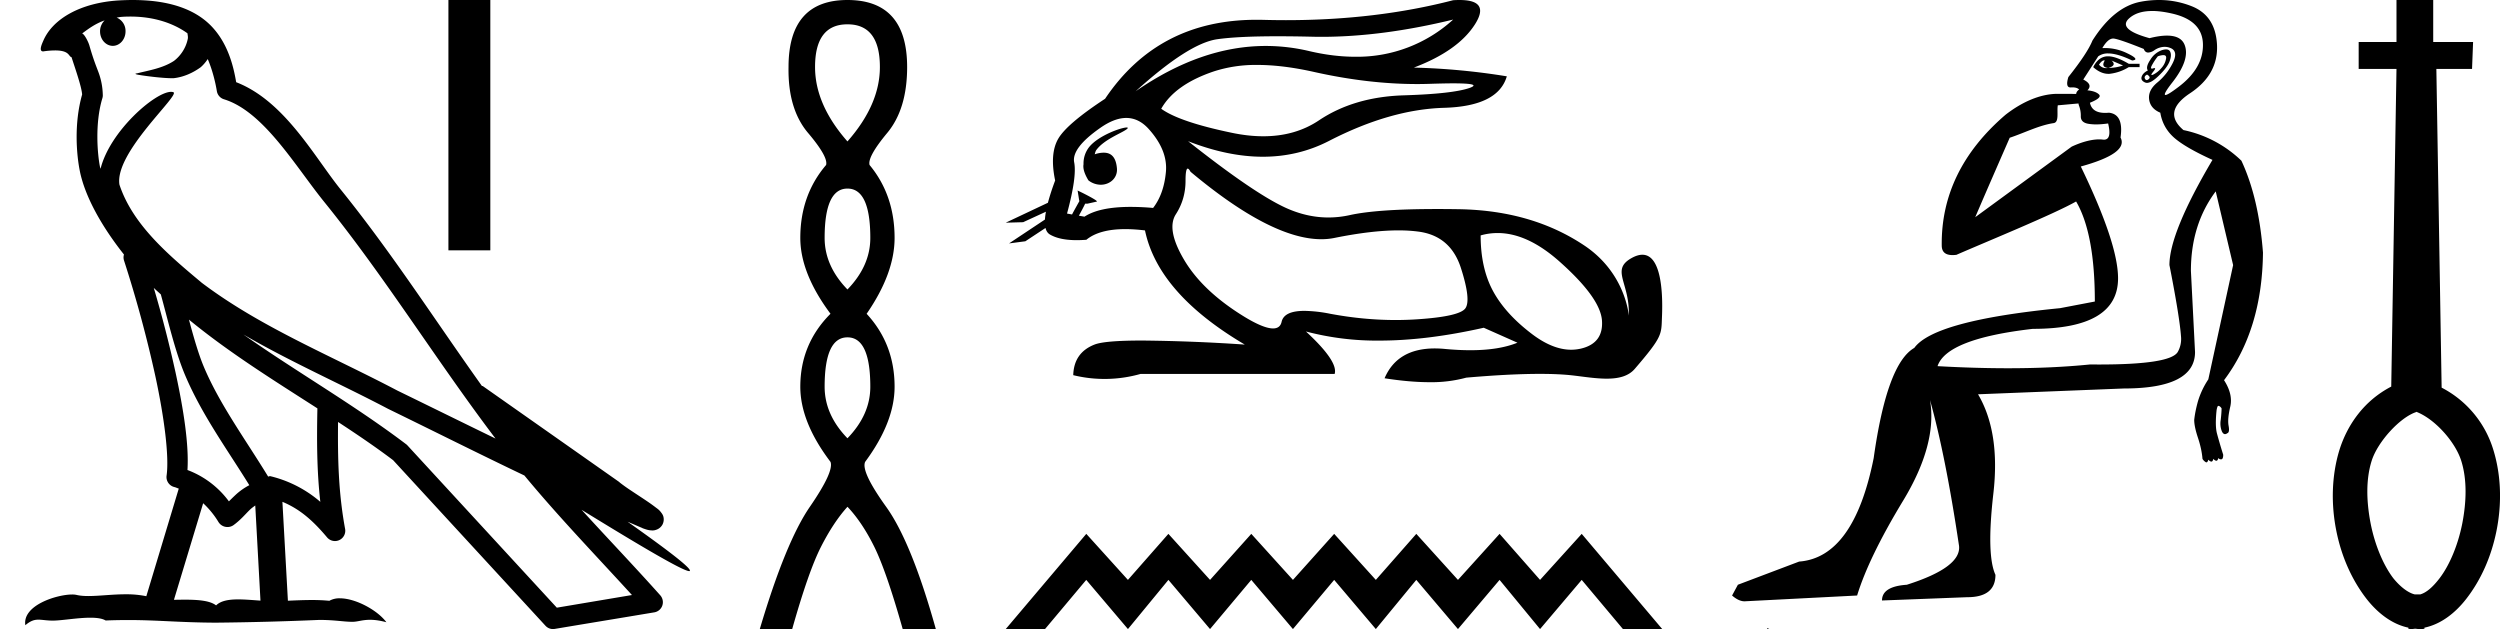 <svg xmlns="http://www.w3.org/2000/svg" width="71.535" height="18"><path d="M3.73.474c.693 0 1.247.2 1.634.479.006.053.02.107.009.16-.05.248-.195.477-.396.63-.316.207-.697.267-1.057.356-.09.01-.019.031.031.04.23.04.707.099.971.099l.052-.001c.278-.032.54-.148.766-.311.079-.067.147-.15.205-.236.147.346.227.713.26.917.018.11.096.2.202.233 1.139.349 2.038 1.91 2.88 2.949 1.729 2.137 3.199 4.526 4.892 6.76-.937-.456-1.87-.916-2.81-1.374-1.92-1.01-3.92-1.816-5.604-3.09l-.008-.008c-.97-.808-1.963-1.66-2.339-2.793-.148-.92 1.757-2.577 1.542-2.646a.207.207 0 0 0-.064-.01c-.458 0-1.753 1.128-2.019 2.202-.003-.014-.01-.03-.014-.045-.073-.356-.154-1.256.068-1.98a.29.29 0 0 0 .01-.103 1.968 1.968 0 0 0-.123-.634c-.063-.17-.139-.344-.26-.765-.031-.108-.142-.328-.208-.345.186-.138.375-.28.645-.375a.434.434 0 0 0-.132.314c0 .23.164.415.365.415.2 0 .364-.186.364-.415V.894a.411.411 0 0 0-.255-.39c.053-.007.096-.019.154-.022.081-.006.16-.008.238-.008zm.67 7.763c.065.065.135.124.202.187.214.78.412 1.64.692 2.305.483 1.145 1.216 2.141 1.84 3.154a1.814 1.814 0 0 0-.385.27 6.831 6.831 0 0 0-.199.193 2.61 2.61 0 0 0-1.186-.897c.045-.723-.108-1.712-.34-2.787A34.903 34.903 0 0 0 4.4 8.237zm1.006.908c1.149.945 2.428 1.738 3.676 2.54-.018.91-.018 1.778.084 2.675a3.411 3.411 0 0 0-1.437-.736c-.02 0-.037.012-.057.012-.649-1.063-1.383-2.06-1.837-3.134-.156-.37-.293-.85-.429-1.357zm.407 5.254a2.5 2.5 0 0 1 .44.541.3.3 0 0 0 .257.14.29.29 0 0 0 .17-.053c.215-.156.347-.324.476-.446.047-.045.097-.08.148-.117l.149 2.722c-.213-.014-.435-.035-.637-.035-.264 0-.495.036-.633.172-.169-.134-.497-.164-.89-.164-.102 0-.207.002-.316.004l.836-2.764zM6.97 9.574c1.354.787 2.784 1.414 4.135 2.125a.244.244 0 0 0 .006.003c1.295.631 2.586 1.28 3.894 1.904.984 1.189 2.052 2.295 3.078 3.42l-2.15.362-4.267-4.635a.288.288 0 0 0-.037-.036c-1.499-1.137-3.152-2.082-4.66-3.143zM3.796 0c-.135 0-.273.005-.411.013C2.3.083 1.512.54 1.243 1.157c-.04.093-.146.314-.007.314a2.35 2.35 0 0 1 .341-.028c.418 0 .38.172.47.194.09.282.29.846.303 1.068-.244.86-.153 1.763-.064 2.198.15.732.63 1.584 1.261 2.38a.285.285 0 0 0 0 .166 35.3 35.3 0 0 1 .903 3.336c.251 1.168.393 2.277.317 2.823a.294.294 0 0 0 .221.328c.045.011.084.031.127.045l-.928 3.079a2.847 2.847 0 0 0-.593-.055c-.381 0-.756.05-1.064.05-.125 0-.24-.008-.34-.032a.546.546 0 0 0-.125-.012c-.436 0-1.428.306-1.34.879.15-.128.257-.159.375-.159.11 0 .23.027.405.027h.027c.254-.004.697-.083 1.053-.083.18 0 .338.02.438.08.236-.01.45-.013.649-.013.85 0 1.447.07 2.5.075a89.565 89.565 0 0 0 2.974-.079c.45.003.697.054.922.054h.04c.134-.004.265-.057.48-.057.123 0 .273.017.468.07-.25-.341-.877-.685-1.33-.685a.591.591 0 0 0-.302.071 5.081 5.081 0 0 0-.508-.022c-.22 0-.448.01-.678.02l-.157-2.83c.487.203.857.517 1.281 1.021a.295.295 0 0 0 .513-.246c-.192-1.039-.213-2.019-.202-3.06.54.354 1.072.713 1.576 1.094l4.36 4.738a.29.29 0 0 0 .263.09c.95-.159 1.9-.315 2.849-.474a.294.294 0 0 0 .23-.193.298.298 0 0 0-.06-.297c-.741-.83-1.508-1.631-2.25-2.445 1.269.78 2.875 1.755 3.08 1.755.022 0 .027-.013.012-.04-.094-.163-.9-.755-1.775-1.373.14.058.276.12.415.177l.017.01c.103.035.16.059.27.062a.286.286 0 0 0 .108-.016.317.317 0 0 0 .188-.152.32.32 0 0 0 .023-.238c-.017-.05-.038-.077-.054-.098-.061-.085-.103-.109-.162-.154a4.553 4.553 0 0 0-.205-.149c-.153-.105-.336-.223-.493-.328a4.992 4.992 0 0 1-.328-.233.307.307 0 0 0-.028-.025l-3.892-2.736c-.008-.006-.02-.001-.028-.006-1.333-1.869-2.588-3.825-4.046-5.627C9 4.496 8.145 2.888 6.758 2.352 6.69 1.956 6.54 1.225 6.003.703 5.547.26 4.888.056 4.147.011A5.728 5.728 0 0 0 3.796 0zm9.035 0v7.163h1.199V0zM24.25.696q.927 0 .927 1.222 0 1.075-.928 2.129-.927-1.054-.927-2.129 0-1.222.927-1.222zm0 4.7q.653 0 .653 1.412 0 .8-.654 1.475-.653-.674-.653-1.475 0-1.412.653-1.412zm0 4.257q.653 0 .653 1.413 0 .8-.654 1.475-.653-.674-.653-1.475 0-1.413.653-1.413zm0-9.653q-1.687 0-1.687 1.918-.021 1.201.559 1.886.58.685.516.917-.738.864-.738 2.087 0 1.012.864 2.17-.864.865-.864 2.088 0 1.011.864 2.15.106.273-.59 1.285-.695 1.012-1.433 3.499h.927q.464-1.644.822-2.35.359-.706.76-1.149.42.443.769 1.149.347.706.811 2.35h.948q-.695-2.487-1.422-3.499t-.6-1.286q.842-1.138.842-2.15 0-1.222-.8-2.086.8-1.16.8-2.171 0-1.223-.716-2.087-.064-.232.505-.917.57-.685.57-1.886Q25.956 0 24.248 0zm17.331.56a4.072 4.072 0 0 1-2.8 1.064c-.42 0-.861-.054-1.323-.163a5.387 5.387 0 0 0-1.239-.146c-1.235 0-2.476.433-3.724 1.297 1.012-.916 1.791-1.413 2.339-1.49.395-.056.972-.084 1.73-.084.292 0 .61.004.956.012.096.003.192.004.29.004 1.163 0 2.42-.165 3.771-.494zm-5.605 1.298c.486 0 1.028.067 1.625.201 1.026.23 2.01.346 2.954.346.129 0 .257-.003.384-.007.254-.008.468-.013.643-.013.555 0 .712.043.472.13-.315.112-.946.184-1.892.213-.946.03-1.752.268-2.419.714-.454.305-.986.457-1.595.457-.285 0-.586-.033-.904-.1-1-.208-1.672-.437-2.017-.687.262-.464.765-.82 1.508-1.07a3.888 3.888 0 0 1 1.241-.184zm-4.652 2.558zm.913-.768c-.152 0-.794.225-1.066.552a.759.759 0 0 0-.167.5c-.02.114.02.263.14.461a.578.578 0 0 0 .353.125c.261 0 .486-.192.463-.469-.026-.299-.147-.448-.376-.448a.765.765 0 0 0-.26.047c.014-.047.023-.09.044-.12.223-.306.716-.48.87-.597.046-.035.04-.051 0-.051zm-1.561 2.489zm1.55-2.762c.24 0 .454.106.644.317.369.41.533.824.49 1.241-.04.417-.163.756-.365 1.017a7.248 7.248 0 0 0-.645-.03c-.593 0-1.033.093-1.319.28l-.16-.028c.047-.085.14-.257.18-.345a.647.647 0 0 0 .07 0l.26-.058c.076-.018-.546-.32-.553-.32l.007.005.042.263a.12.12 0 0 0 .01.035c-.07.126-.17.302-.211.385l-.144-.026c.19-.702.258-1.19.205-1.464-.054-.273.196-.604.75-.99.268-.188.515-.282.74-.282zm1.76 1.45c.021 0 .048.03.08.09 1.537 1.286 2.785 1.93 3.743 1.93.132 0 .26-.013.38-.038.709-.143 1.318-.215 1.83-.215.21 0 .403.013.58.037.607.083 1.009.431 1.205 1.044.197.613.238.997.125 1.151-.113.155-.574.26-1.383.313a9.51 9.51 0 0 1-.61.02c-.616 0-1.242-.06-1.88-.18a4.036 4.036 0 0 0-.729-.082c-.39 0-.607.104-.655.313-.028.127-.11.19-.245.19-.202 0-.522-.14-.96-.422-.732-.47-1.264-.99-1.597-1.562-.334-.571-.408-1-.223-1.285.184-.286.276-.604.276-.955 0-.233.021-.35.063-.35zm8.868 1.843c.566 0 1.153.27 1.762.809.785.696 1.193 1.261 1.223 1.696.03.434-.173.702-.607.803-.09.02-.182.031-.275.031-.356 0-.735-.153-1.135-.46-.506-.386-.875-.797-1.107-1.231-.232-.435-.348-.961-.348-1.58.16-.046.323-.068.487-.068zM41.76 0c-.056 0-.115.002-.179.006-1.47.381-3.065.571-4.785.571-.215 0-.432-.003-.65-.009a7.164 7.164 0 0 0-.195-.002c-1.875 0-3.318.753-4.33 2.26-.726.477-1.173.857-1.34 1.143-.166.286-.196.684-.089 1.196-.09.24-.158.452-.207.637l-1.207.57.498-.014.652-.3a1.87 1.87 0 0 0-.028.224l-1.027.683.466-.061.577-.381c.022.088.064.15.125.186.184.109.44.163.77.163.087 0 .178-.004.274-.011.247-.203.619-.305 1.115-.305.173 0 .36.013.563.037.25 1.202 1.202 2.291 2.856 3.267a49.719 49.719 0 0 0-2.932-.116c-.717 0-1.174.038-1.37.116-.393.155-.595.446-.607.875a3.767 3.767 0 0 0 1.928-.036h5.552c.071-.238-.203-.643-.822-1.214a7.946 7.946 0 0 0 2.1.261c.907 0 1.903-.123 2.988-.368l.964.428c-.354.144-.804.215-1.349.215-.224 0-.465-.012-.722-.036a3.095 3.095 0 0 0-.291-.015c-.718 0-1.198.285-1.44.854.475.074.903.112 1.282.112a3.8 3.8 0 0 0 1.056-.13c.83-.072 1.53-.108 2.102-.108.371 0 .688.015.95.045.322.038.66.092.965.092.328 0 .617-.063.803-.279.805-.935.76-.983.78-1.491.034-.806-.05-1.776-.561-1.776-.093 0-.2.032-.323.103-.587.339-.029.707-.066 1.641 0 0-.082-1.216-1.276-2.011-.95-.634-2.124-1.012-3.588-1.036a38.361 38.361 0 0 0-.623-.005c-1.14 0-1.974.058-2.501.175a2.809 2.809 0 0 1-.608.067c-.413 0-.823-.094-1.23-.281-.608-.28-1.536-.914-2.785-1.902.757.296 1.471.445 2.14.445.677 0 1.308-.151 1.894-.453 1.166-.601 2.264-.917 3.293-.947 1.03-.03 1.628-.33 1.794-.901a19.55 19.55 0 0 0-2.66-.25c.846-.321 1.429-.735 1.75-1.24C42.5.23 42.351 0 41.76 0zM31.083 15.276L28.778 18h1.124l1.18-1.407L32.275 18l1.158-1.407L34.624 18l1.18-1.407L36.996 18l1.18-1.407L39.368 18l1.158-1.407L41.718 18l1.191-1.407L44.067 18l1.192-1.407L46.439 18h1.124l-2.304-2.724-1.192 1.317-1.158-1.317-1.191 1.317-1.192-1.317-1.158 1.317-1.192-1.317-1.18 1.317-1.192-1.317-1.18 1.317-1.192-1.317-1.158 1.317-1.191-1.317zM60.206 1.728a.066.066 0 0 1 .021.003c-.079.127-.047.198.095.214.174-.048.205-.119.095-.214l.332.143a1.343 1.343 0 0 1-.427.07.377.377 0 0 1-.053.005.253.253 0 0 1-.208-.099c.054-.081.103-.122.145-.122zm.113-.117c-.015 0-.03 0-.044.002-.158.016-.285.118-.38.308.143.128.288.192.437.192.016 0 .033 0 .05-.003a1.32 1.32 0 0 0 .532-.19h.308v-.094h-.308c-.243-.143-.441-.215-.594-.215h-.001zm1.582-.034c.063 0 .09.032.08.095a.54.54 0 0 1-.142.284.713.713 0 0 1-.226.178.119.119 0 0 1-.041.013c-.025 0-.01-.032.041-.096.056-.068.068-.102.036-.102a.122.122 0 0 0-.036.007.124.124 0 0 1-.037.008c-.036 0-.035-.034.002-.102.047-.087.103-.17.166-.25a.501.501 0 0 1 .157-.035zm-.465.557c.079.048.095.091.047.13-.021.018-.04.027-.057.027-.02 0-.037-.013-.05-.038-.023-.048-.003-.087.06-.119zm.544-.72a.403.403 0 0 0-.118.021.633.633 0 0 0-.331.273c-.095.142-.119.245-.072.308-.094.047-.154.107-.177.178-.024.07.008.126.095.165a.136.136 0 0 0 .056.012c.083 0 .19-.063.323-.19.166-.157.272-.296.32-.414.047-.119.055-.213.023-.284-.02-.045-.058-.068-.115-.069h-.004zm-.398-1.1c.172 0 .369.027.588.078.57.135.857.427.865.877.008.45-.22.853-.687 1.209-.21.16-.338.24-.384.24-.057 0 .008-.12.195-.359.34-.434.458-.79.355-1.066-.068-.183-.237-.274-.508-.274-.14 0-.306.024-.5.073-.631-.174-.82-.368-.568-.58.15-.128.356-.193.617-.197h.027zm-2.108 2.647a.249.249 0 0 0 .019.074.802.802 0 0 1 .047.296c0 .119.075.19.225.213.065.01.136.016.214.016.103 0 .217-.01.343-.027.074.31.034.464-.12.464l-.034-.003a.787.787 0 0 0-.102-.006c-.186 0-.456.054-.787.208l-2.76 2.019c.382-.892.716-1.652.987-2.273.43-.144.842-.357 1.256-.419.166-.025.088-.324.12-.51.042-.001.374-.034.592-.052zm.99-1.858h.012c.103.008.391.107.865.297.026.07.07.104.129.104a.35.35 0 0 0 .179-.069.529.529 0 0 1 .289-.095c.058 0 .116.012.173.036.15.063.17.205.06.427-.111.22-.257.406-.439.556-.182.15-.26.312-.237.486.024.174.13.3.32.38.047.284.178.52.39.71.214.19.582.403 1.103.64-.822 1.39-1.232 2.394-1.232 3.01 0 0 .043.213.098.51.088.469.206 1.147.233 1.528a.755.755 0 0 1-.094.45c-.146.24-.898.357-2.249.357l-.263-.001c-.713.072-1.494.108-2.34.108-.636 0-1.31-.02-2.02-.06.173-.522 1.081-.878 2.725-1.067 1.627 0 2.44-.482 2.44-1.446 0-.664-.355-1.73-1.066-3.2.916-.252 1.295-.528 1.137-.829.064-.442-.047-.679-.331-.71a1.13 1.13 0 0 1-.112.005c-.248 0-.392-.096-.433-.29.237-.095.323-.174.26-.237s-.174-.103-.332-.118c.111-.111.071-.214-.118-.309l.427-.663a.46.46 0 0 1 .284-.084c.179 0 .408.068.687.202.158-.015.115-.083-.13-.201a1.46 1.46 0 0 0-.723-.154c.106-.182.209-.273.308-.273zM61.776 0a2.8 2.8 0 0 0-.518.049c-.514.095-.976.466-1.386 1.114-.095.237-.324.584-.688 1.042-.06.198-.04.297.06.297h.012A.638.638 0 0 1 59.3 2.5c.087 0 .15.02.192.06-.053.04-.081.082-.084.127l-.587-.001c-.446.016-.942.215-1.435.598-1.243 1.067-1.841 2.32-1.825 3.738 0 .192.109.277.311.277.033 0 .07-.003.108-.007.915-.399 2.789-1.164 3.426-1.527.357.61.536 1.565.536 2.863l-.995.19c-2.402.236-3.792.615-4.171 1.137-.522.3-.909 1.35-1.162 3.152-.379 1.895-1.09 2.883-2.133 2.962l-1.753.663-.166.308c.126.11.245.166.356.166l3.222-.166c.222-.727.66-1.63 1.316-2.713.655-1.082.912-2.042.77-2.88.3 1.075.576 2.465.83 4.171.047.411-.451.783-1.494 1.114-.474.032-.71.182-.71.45l2.44-.094c.537 0 .806-.214.806-.64-.174-.38-.194-1.153-.06-2.323.135-1.169-.011-2.117-.438-2.843l4.171-.166c1.359 0 2.038-.348 2.038-1.043l-.118-2.322c0-.885.237-1.644.71-2.275l.498 2.109-.71 3.27a2.35 2.35 0 0 0-.297.628c-.055.198-.09.375-.107.533 0 .127.036.296.107.51.071.213.115.415.13.604a.268.268 0 0 0 .095.095.04.04 0 0 0 .018.005c.023 0 .04-.026.053-.076.036.036.066.054.088.054.028 0 .046-.026.054-.078.036.036.066.054.089.054.027 0 .045-.026.054-.077.025.025.05.037.076.037.006 0 .012 0 .019-.002.031-.008.047-.051.047-.13a14.632 14.632 0 0 1-.178-.605c-.04-.15-.043-.375-.011-.675.015-.08.031-.118.047-.118.032 0 .063.023.095.07 0 .08-.008.19-.024.332a.603.603 0 0 0 .035.332c.025.05.054.074.088.074.02 0 .043-.009.066-.026.048-.016.06-.087.036-.214-.024-.126-.008-.308.048-.545.055-.237-.005-.49-.178-.758.726-.964 1.098-2.18 1.114-3.65-.08-1.042-.285-1.92-.617-2.63a3.38 3.38 0 0 0-1.658-.877c-.411-.347-.348-.7.19-1.055.536-.355.793-.813.77-1.374-.025-.56-.265-.932-.723-1.114a2.525 2.525 0 0 0-.94-.179zm-11.21 17.97c0 .01.002.02 0 .03h.061c-.017-.013-.044-.017-.06-.03zm18.574-6.187c.533.205 1.116.861 1.286 1.402.17.54.15 1.171.03 1.792-.12.61-.36 1.191-.651 1.571-.2.26-.38.41-.55.46h-.16c-.17-.04-.391-.19-.611-.46-.29-.38-.531-.96-.651-1.571-.12-.621-.14-1.252.03-1.792.17-.541.808-1.243 1.276-1.395v-.007zM68.573 0v1.201h-1.082v.771h1.082l-.15 9.09c-.771.4-1.252 1.081-1.482 1.812-.23.751-.24 1.562-.09 2.313.15.75.45 1.411.86 1.942.311.4.722.73 1.202.831v.03c.03.01.06.01.09.01.04 0 .08-.01.12-.01.05.01.1.01.14.01.04 0 .07 0 .11-.01v-.03c.481-.1.892-.43 1.202-.831.41-.53.71-1.191.86-1.942.151-.751.141-1.562-.09-2.313a2.97 2.97 0 0 0-1.48-1.782l-.151-9.12h1.021l.03-.77h-1.141V0h-1.051z"/></svg>